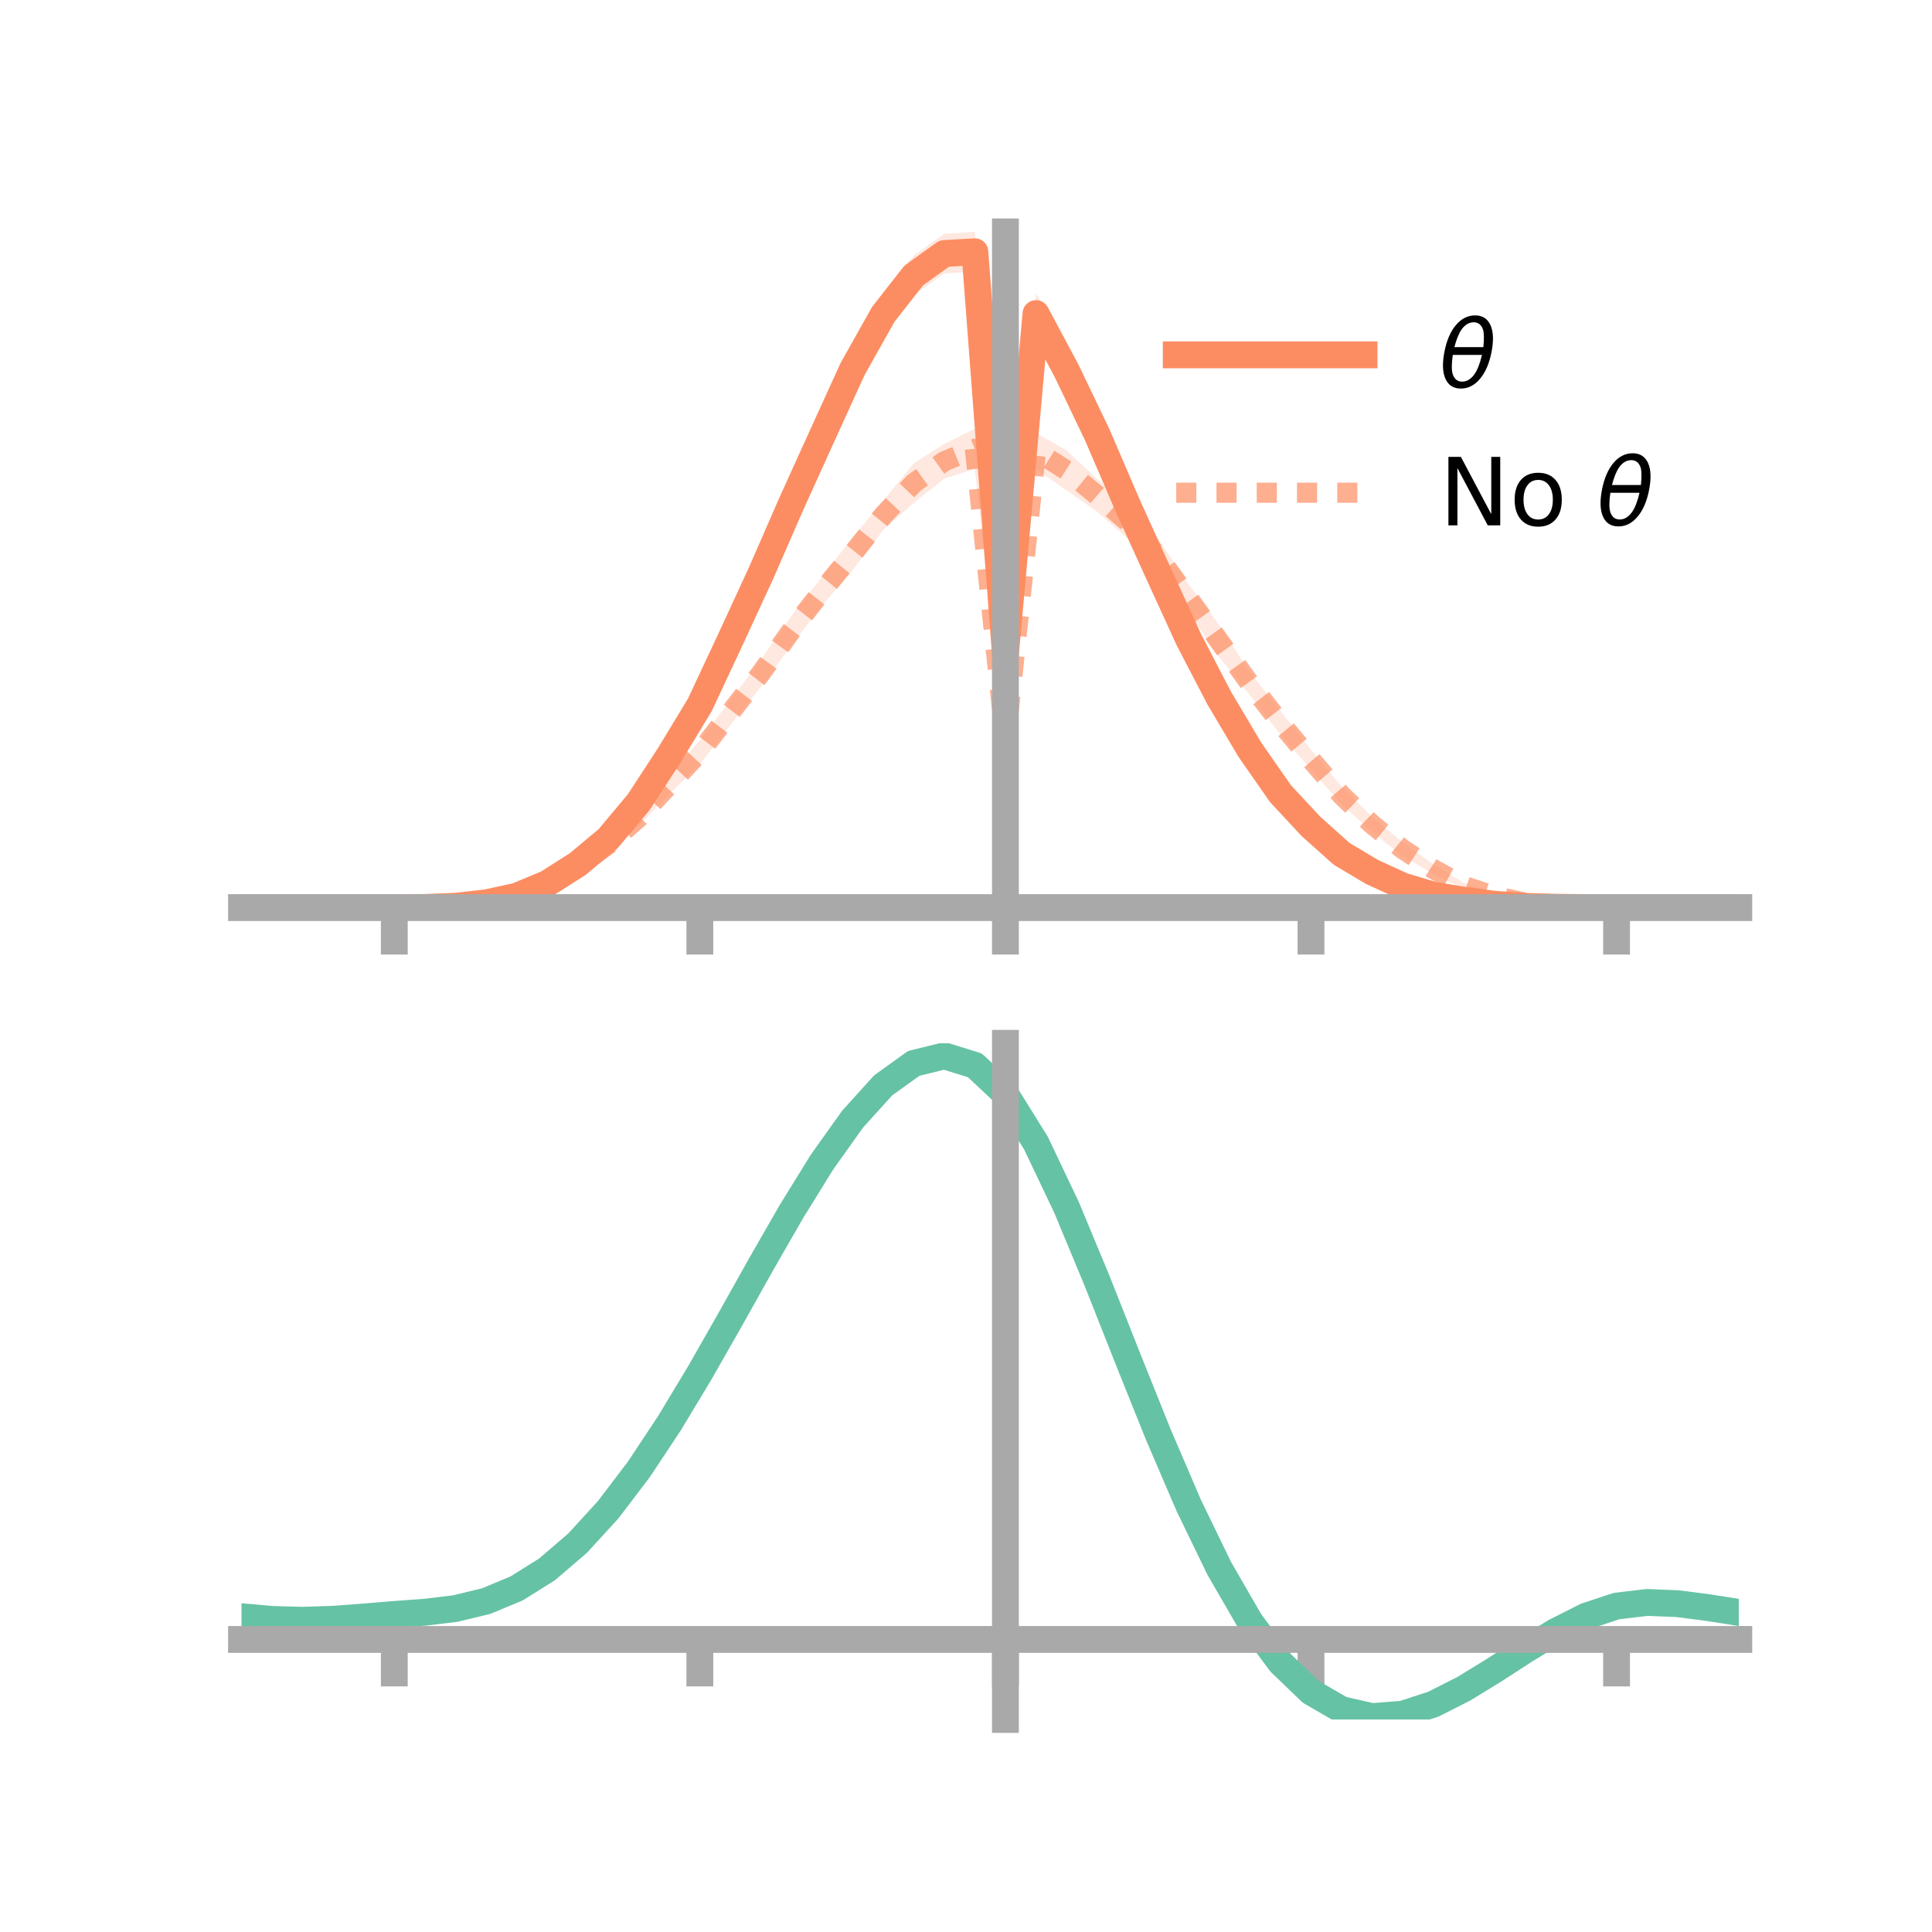 <?xml version="1.0" encoding="utf-8" standalone="no"?>
<!DOCTYPE svg PUBLIC "-//W3C//DTD SVG 1.1//EN"
  "http://www.w3.org/Graphics/SVG/1.1/DTD/svg11.dtd">
<!-- Created with matplotlib (https://matplotlib.org/) -->
<svg height="144pt" version="1.1" viewBox="0 0 144 144" width="144pt" xmlns="http://www.w3.org/2000/svg" xmlns:xlink="http://www.w3.org/1999/xlink">
 <defs>
  <style type="text/css">*{stroke-linecap:butt;stroke-linejoin:round;}</style>
 </defs>
 <g id="figure_1">
  <g id="patch_1">
   <path d="M 0 144 
L 144 144 
L 144 0 
L 0 0 
z
" style="fill:none;"/>
  </g>
  <g id="axes_1">
   <g id="patch_2">
    <path d="M 18 67.68 
L 129.6 67.68 
L 129.6 17.28 
L 18 17.28 
z
" style="fill:none;"/>
   </g>
   <g id="PolyCollection_1">
    <path clip-path="url(#p3619e782da)" d="M 18 67.648 
L 18 67.648 
L 20.278 67.648 
L 22.555 67.648 
L 24.833 67.648 
L 27.11 67.648 
L 29.388 67.648 
L 31.665 67.61 
L 33.943 67.478 
L 36.22 67.141 
L 38.498 66.6 
L 40.776 65.535 
L 43.053 64.011 
L 45.331 61.937 
L 47.608 59.13 
L 49.886 55.581 
L 52.163 51.753 
L 54.441 46.773 
L 56.718 41.783 
L 58.996 36.284 
L 61.273 31.124 
L 63.551 25.971 
L 65.829 21.792 
L 68.106 19.054 
L 70.384 17.417 
L 72.661 17.28 
L 74.939 48.051 
L 77.216 21.841 
L 79.494 25.91 
L 81.771 30.908 
L 84.049 36.375 
L 86.327 41.253 
L 88.604 46.581 
L 90.882 50.991 
L 93.159 54.833 
L 95.437 58.268 
L 97.714 60.863 
L 99.992 62.956 
L 102.269 64.402 
L 104.547 65.565 
L 106.824 66.422 
L 109.102 66.815 
L 111.38 67.221 
L 113.657 67.435 
L 115.935 67.557 
L 118.212 67.623 
L 120.49 67.648 
L 122.767 67.648 
L 125.045 67.648 
L 127.322 67.648 
L 129.6 67.648 
L 129.6 67.648 
L 129.6 67.648 
L 127.322 67.648 
L 125.045 67.648 
L 122.767 67.648 
L 120.49 67.649 
L 118.212 67.672 
L 115.935 67.68 
L 113.657 67.672 
L 111.38 67.579 
L 109.102 67.381 
L 106.824 67.018 
L 104.547 66.509 
L 102.269 65.586 
L 99.992 64.317 
L 97.714 62.332 
L 95.437 60.034 
L 93.159 56.93 
L 90.882 53.102 
L 88.604 48.741 
L 86.327 44.13 
L 84.049 38.984 
L 81.771 33.861 
L 79.494 29.357 
L 77.216 24.902 
L 74.939 49.467 
L 72.661 20.245 
L 70.384 20.378 
L 68.106 22.004 
L 65.829 25.086 
L 63.551 29.024 
L 61.273 33.863 
L 58.996 38.748 
L 56.718 43.683 
L 54.441 48.563 
L 52.163 53.321 
L 49.886 57.01 
L 47.608 60.44 
L 45.331 63.078 
L 43.053 64.806 
L 40.776 66.178 
L 38.498 67.007 
L 36.22 67.45 
L 33.943 67.611 
L 31.665 67.659 
L 29.388 67.648 
L 27.11 67.648 
L 24.833 67.648 
L 22.555 67.648 
L 20.278 67.648 
L 18 67.648 
z
" style="fill:#fc8d62;fill-opacity:0.2;"/>
   </g>
   <g id="PolyCollection_2">
    <path clip-path="url(#p3619e782da)" d="M 18 67.648 
L 18 67.648 
L 20.278 67.648 
L 22.555 67.648 
L 24.833 67.648 
L 27.11 67.648 
L 29.388 67.648 
L 31.665 67.588 
L 33.943 67.452 
L 36.22 67.035 
L 38.498 66.346 
L 40.776 65.428 
L 43.053 64.152 
L 45.331 62.302 
L 47.608 60.339 
L 49.886 57.813 
L 52.163 55.17 
L 54.441 52.194 
L 56.718 49.155 
L 58.996 45.895 
L 61.273 42.989 
L 63.551 40.047 
L 65.829 37.322 
L 68.106 34.533 
L 70.384 33.082 
L 72.661 31.956 
L 74.939 54.735 
L 77.216 32.277 
L 79.494 33.566 
L 81.771 35.697 
L 84.049 37.657 
L 86.327 40.175 
L 88.604 43.566 
L 90.882 46.602 
L 93.159 50.092 
L 95.437 52.994 
L 97.714 55.885 
L 99.992 58.618 
L 102.269 60.885 
L 104.547 62.785 
L 106.824 64.409 
L 109.102 65.801 
L 111.38 66.574 
L 113.657 67.134 
L 115.935 67.455 
L 118.212 67.603 
L 120.49 67.648 
L 122.767 67.648 
L 125.045 67.648 
L 127.322 67.648 
L 129.6 67.648 
L 129.6 67.648 
L 129.6 67.648 
L 127.322 67.648 
L 125.045 67.648 
L 122.767 67.648 
L 120.49 67.649 
L 118.212 67.675 
L 115.935 67.644 
L 113.657 67.412 
L 111.38 66.995 
L 109.102 66.256 
L 106.824 65.141 
L 104.547 63.802 
L 102.269 62.014 
L 99.992 59.929 
L 97.714 57.364 
L 95.437 54.753 
L 93.159 51.81 
L 90.882 48.99 
L 88.604 45.66 
L 86.327 42.787 
L 84.049 40.138 
L 81.771 38.136 
L 79.494 36.55 
L 77.216 34.955 
L 74.939 55.941 
L 72.661 34.94 
L 70.384 35.676 
L 68.106 37.489 
L 65.829 39.502 
L 63.551 42.501 
L 61.273 45.128 
L 58.996 48.078 
L 56.718 51.187 
L 54.441 54.028 
L 52.163 56.967 
L 49.886 59.182 
L 47.608 61.548 
L 45.331 63.598 
L 43.053 64.998 
L 40.776 66.046 
L 38.498 66.887 
L 36.22 67.34 
L 33.943 67.631 
L 31.665 67.663 
L 29.388 67.648 
L 27.11 67.648 
L 24.833 67.648 
L 22.555 67.648 
L 20.278 67.648 
L 18 67.648 
z
" style="fill:#fc8d62;fill-opacity:0.2;"/>
   </g>
   <g id="matplotlib.axis_1">
    <g id="xtick_1">
     <g id="line2d_1">
      <defs>
       <path d="M 0 0 
L 0 3.5 
" id="m04f9cae363" style="stroke:#a9a9a9;stroke-width:2;"/>
      </defs>
      <g>
       <use style="fill:#a9a9a9;stroke:#a9a9a9;stroke-width:2;" x="29.388" xlink:href="#m04f9cae363" y="67.648"/>
      </g>
     </g>
    </g>
    <g id="xtick_2">
     <g id="line2d_2">
      <g>
       <use style="fill:#a9a9a9;stroke:#a9a9a9;stroke-width:2;" x="52.163" xlink:href="#m04f9cae363" y="67.648"/>
      </g>
     </g>
    </g>
    <g id="xtick_3">
     <g id="line2d_3">
      <g>
       <use style="fill:#a9a9a9;stroke:#a9a9a9;stroke-width:2;" x="74.939" xlink:href="#m04f9cae363" y="67.648"/>
      </g>
     </g>
    </g>
    <g id="xtick_4">
     <g id="line2d_4">
      <g>
       <use style="fill:#a9a9a9;stroke:#a9a9a9;stroke-width:2;" x="97.714" xlink:href="#m04f9cae363" y="67.648"/>
      </g>
     </g>
    </g>
    <g id="xtick_5">
     <g id="line2d_5">
      <g>
       <use style="fill:#a9a9a9;stroke:#a9a9a9;stroke-width:2;" x="120.49" xlink:href="#m04f9cae363" y="67.648"/>
      </g>
     </g>
    </g>
   </g>
   <g id="matplotlib.axis_2"/>
   <g id="line2d_6">
    <path clip-path="url(#p3619e782da)" d="M 18 67.648 
L 20.278 67.648 
L 22.555 67.648 
L 24.833 67.648 
L 27.11 67.648 
L 29.388 67.648 
L 31.665 67.635 
L 33.943 67.545 
L 36.22 67.295 
L 38.498 66.803 
L 40.776 65.856 
L 43.053 64.409 
L 45.331 62.508 
L 47.608 59.785 
L 49.886 56.295 
L 52.163 52.537 
L 54.441 47.668 
L 56.718 42.733 
L 58.996 37.516 
L 61.273 32.493 
L 63.551 27.497 
L 65.829 23.439 
L 68.106 20.529 
L 70.384 18.897 
L 72.661 18.763 
L 74.939 48.759 
L 77.216 23.371 
L 79.494 27.634 
L 81.771 32.385 
L 84.049 37.679 
L 86.327 42.691 
L 88.604 47.661 
L 90.882 52.046 
L 93.159 55.882 
L 95.437 59.151 
L 97.714 61.597 
L 99.992 63.637 
L 102.269 64.994 
L 104.547 66.037 
L 106.824 66.72 
L 109.102 67.098 
L 111.38 67.4 
L 113.657 67.554 
L 115.935 67.619 
L 118.212 67.647 
L 120.49 67.648 
L 122.767 67.648 
L 125.045 67.648 
L 127.322 67.648 
L 129.6 67.648 
" style="fill:none;stroke:#fc8d62;stroke-linecap:square;stroke-width:2;"/>
   </g>
   <g id="line2d_7">
    <path clip-path="url(#p3619e782da)" d="M 18 67.648 
L 20.278 67.648 
L 22.555 67.648 
L 24.833 67.648 
L 27.11 67.648 
L 29.388 67.648 
L 31.665 67.626 
L 33.943 67.541 
L 36.22 67.187 
L 38.498 66.616 
L 40.776 65.737 
L 43.053 64.575 
L 45.331 62.95 
L 47.608 60.944 
L 49.886 58.497 
L 52.163 56.068 
L 54.441 53.111 
L 56.718 50.171 
L 58.996 46.987 
L 61.273 44.058 
L 63.551 41.274 
L 65.829 38.412 
L 68.106 36.011 
L 70.384 34.379 
L 72.661 33.448 
L 74.939 55.338 
L 77.216 33.616 
L 79.494 35.058 
L 81.771 36.917 
L 84.049 38.898 
L 86.327 41.481 
L 88.604 44.613 
L 90.882 47.796 
L 93.159 50.951 
L 95.437 53.873 
L 97.714 56.624 
L 99.992 59.273 
L 102.269 61.45 
L 104.547 63.293 
L 106.824 64.775 
L 109.102 66.028 
L 111.38 66.785 
L 113.657 67.273 
L 115.935 67.549 
L 118.212 67.639 
L 120.49 67.648 
L 122.767 67.648 
L 125.045 67.648 
L 127.322 67.648 
L 129.6 67.648 
" style="fill:none;stroke:#fc8d62;stroke-dasharray:1.5,1.5;stroke-dashoffset:0;stroke-opacity:0.7;stroke-width:1.5;"/>
   </g>
   <g id="patch_3">
    <path d="M 74.939 67.68 
L 74.939 17.28 
" style="fill:none;stroke:#a9a9a9;stroke-linecap:square;stroke-linejoin:miter;stroke-width:2;"/>
   </g>
   <g id="patch_4">
    <path d="M 129.6 67.68 
L 129.6 17.28 
" style="fill:none;"/>
   </g>
   <g id="patch_5">
    <path d="M 18 67.648 
L 129.6 67.648 
" style="fill:none;stroke:#a9a9a9;stroke-linecap:square;stroke-linejoin:miter;stroke-width:2;"/>
   </g>
   <g id="patch_6">
    <path d="M 18 17.28 
L 129.6 17.28 
" style="fill:none;"/>
   </g>
   <g id="legend_1">
    <g id="line2d_8">
     <path d="M 87.67 26.449 
L 101.67 26.449 
" style="fill:none;stroke:#fc8d62;stroke-linecap:square;stroke-width:2;"/>
    </g>
    <g id="line2d_9"/>
    <g id="text_1">
     <!-- $\theta$ -->
     <g transform="translate(107.27 28.899)scale(0.07 -0.07)">
      <defs>
       <path d="M 45.516 34.672 
L 14.453 34.672 
Q 12.359 20.062 14.5 13.875 
Q 17.188 6.25 24.469 6.25 
Q 31.781 6.25 37.359 13.922 
Q 42.234 20.656 45.516 34.672 
z
M 47.016 42.969 
Q 48.344 56.844 46.625 61.719 
Q 43.953 69.438 36.766 69.438 
Q 29.297 69.438 23.828 61.812 
Q 19.531 55.672 16.156 42.969 
z
M 38.188 76.766 
Q 49.906 76.766 54.594 66.406 
Q 59.281 56.109 55.719 37.844 
Q 52.203 19.625 43.453 9.281 
Q 34.766 -1.125 23.047 -1.125 
Q 11.281 -1.125 6.641 9.281 
Q 2 19.625 5.516 37.844 
Q 9.078 56.109 17.719 66.406 
Q 26.422 76.766 38.188 76.766 
z
" id="DejaVuSans-Oblique-952"/>
      </defs>
      <use transform="translate(0 0.234)" xlink:href="#DejaVuSans-Oblique-952"/>
     </g>
    </g>
    <g id="line2d_10">
     <path d="M 87.67 36.724 
L 101.67 36.724 
" style="fill:none;stroke:#fc8d62;stroke-dasharray:1.5,1.5;stroke-dashoffset:0;stroke-opacity:0.7;stroke-width:1.5;"/>
    </g>
    <g id="line2d_11"/>
    <g id="text_2">
     <!-- No $\theta$ -->
     <g transform="translate(107.27 39.174)scale(0.07 -0.07)">
      <defs>
       <path d="M 9.812 72.906 
L 23.094 72.906 
L 55.422 11.922 
L 55.422 72.906 
L 64.984 72.906 
L 64.984 0 
L 51.703 0 
L 19.391 60.984 
L 19.391 0 
L 9.812 0 
z
" id="DejaVuSans-78"/>
       <path d="M 30.609 48.391 
Q 23.391 48.391 19.188 42.75 
Q 14.984 37.109 14.984 27.297 
Q 14.984 17.484 19.156 11.844 
Q 23.344 6.203 30.609 6.203 
Q 37.797 6.203 41.984 11.859 
Q 46.188 17.531 46.188 27.297 
Q 46.188 37.016 41.984 42.703 
Q 37.797 48.391 30.609 48.391 
z
M 30.609 56 
Q 42.328 56 49.016 48.375 
Q 55.719 40.766 55.719 27.297 
Q 55.719 13.875 49.016 6.219 
Q 42.328 -1.422 30.609 -1.422 
Q 18.844 -1.422 12.172 6.219 
Q 5.516 13.875 5.516 27.297 
Q 5.516 40.766 12.172 48.375 
Q 18.844 56 30.609 56 
z
" id="DejaVuSans-111"/>
       <path id="DejaVuSans-32"/>
      </defs>
      <use transform="translate(0 0.234)" xlink:href="#DejaVuSans-78"/>
      <use transform="translate(74.805 0.234)" xlink:href="#DejaVuSans-111"/>
      <use transform="translate(135.986 0.234)" xlink:href="#DejaVuSans-32"/>
      <use transform="translate(167.773 0.234)" xlink:href="#DejaVuSans-Oblique-952"/>
     </g>
    </g>
   </g>
  </g>
  <g id="axes_2">
   <g id="patch_7">
    <path d="M 18 128.16 
L 129.6 128.16 
L 129.6 77.76 
L 18 77.76 
z
" style="fill:none;"/>
   </g>
   <g id="PolyCollection_3">
    <path clip-path="url(#p1f7a5ff03a)" d="M 18 120.538 
L 18 120.457 
L 20.278 120.671 
L 22.555 120.733 
L 24.833 120.652 
L 27.11 120.474 
L 29.388 120.276 
L 31.665 120.107 
L 33.943 119.826 
L 36.22 119.272 
L 38.498 118.317 
L 40.776 116.869 
L 43.053 114.877 
L 45.331 112.332 
L 47.608 109.267 
L 49.886 105.749 
L 52.163 101.88 
L 54.441 97.788 
L 56.718 93.628 
L 58.996 89.575 
L 61.273 85.818 
L 63.551 82.556 
L 65.829 79.992 
L 68.106 78.327 
L 70.384 77.76 
L 72.661 78.478 
L 74.939 80.65 
L 77.216 84.365 
L 79.494 89.226 
L 81.771 94.787 
L 84.049 100.633 
L 86.327 106.4 
L 88.604 111.788 
L 90.882 116.562 
L 93.159 120.558 
L 95.437 123.676 
L 97.714 125.885 
L 99.992 127.211 
L 102.269 127.731 
L 104.547 127.557 
L 106.824 126.828 
L 109.102 125.696 
L 111.38 124.324 
L 113.657 122.875 
L 115.935 121.506 
L 118.212 120.372 
L 120.49 119.623 
L 122.767 119.355 
L 125.045 119.454 
L 127.322 119.758 
L 129.6 120.129 
L 129.6 120.235 
L 129.6 120.235 
L 127.322 119.889 
L 125.045 119.604 
L 122.767 119.517 
L 120.49 119.788 
L 118.212 120.547 
L 115.935 121.709 
L 113.657 123.124 
L 111.38 124.627 
L 109.102 126.048 
L 106.824 127.219 
L 104.547 127.974 
L 102.269 128.16 
L 99.992 127.648 
L 97.714 126.338 
L 95.437 124.172 
L 93.159 121.134 
L 90.882 117.257 
L 88.604 112.632 
L 86.327 107.413 
L 84.049 101.824 
L 81.771 96.154 
L 79.494 90.756 
L 77.216 86.036 
L 74.939 82.43 
L 72.661 80.328 
L 70.384 79.637 
L 68.106 80.189 
L 65.829 81.796 
L 63.551 84.265 
L 61.273 87.397 
L 58.996 90.998 
L 56.718 94.876 
L 54.441 98.849 
L 52.163 102.753 
L 49.886 106.441 
L 47.608 109.794 
L 45.331 112.719 
L 43.053 115.154 
L 40.776 117.071 
L 38.498 118.477 
L 36.22 119.412 
L 33.943 119.955 
L 31.665 120.227 
L 29.388 120.386 
L 27.11 120.568 
L 24.833 120.728 
L 22.555 120.795 
L 20.278 120.733 
L 18 120.538 
z
" style="fill:#66c2a5;fill-opacity:0.2;"/>
   </g>
   <g id="matplotlib.axis_3">
    <g id="xtick_6">
     <g id="line2d_12">
      <g>
       <use style="fill:#a9a9a9;stroke:#a9a9a9;stroke-width:2;" x="29.388" xlink:href="#m04f9cae363" y="122.196"/>
      </g>
     </g>
    </g>
    <g id="xtick_7">
     <g id="line2d_13">
      <g>
       <use style="fill:#a9a9a9;stroke:#a9a9a9;stroke-width:2;" x="52.163" xlink:href="#m04f9cae363" y="122.196"/>
      </g>
     </g>
    </g>
    <g id="xtick_8">
     <g id="line2d_14">
      <g>
       <use style="fill:#a9a9a9;stroke:#a9a9a9;stroke-width:2;" x="74.939" xlink:href="#m04f9cae363" y="122.196"/>
      </g>
     </g>
    </g>
    <g id="xtick_9">
     <g id="line2d_15">
      <g>
       <use style="fill:#a9a9a9;stroke:#a9a9a9;stroke-width:2;" x="97.714" xlink:href="#m04f9cae363" y="122.196"/>
      </g>
     </g>
    </g>
    <g id="xtick_10">
     <g id="line2d_16">
      <g>
       <use style="fill:#a9a9a9;stroke:#a9a9a9;stroke-width:2;" x="120.49" xlink:href="#m04f9cae363" y="122.196"/>
      </g>
     </g>
    </g>
   </g>
   <g id="matplotlib.axis_4"/>
   <g id="line2d_17">
    <path clip-path="url(#p1f7a5ff03a)" d="M 18 120.498 
L 20.278 120.702 
L 22.555 120.764 
L 24.833 120.69 
L 27.11 120.521 
L 29.388 120.331 
L 31.665 120.167 
L 33.943 119.891 
L 36.22 119.342 
L 38.498 118.397 
L 40.776 116.97 
L 43.053 115.015 
L 45.331 112.526 
L 47.608 109.531 
L 49.886 106.095 
L 52.163 102.316 
L 54.441 98.318 
L 56.718 94.252 
L 58.996 90.287 
L 61.273 86.608 
L 63.551 83.41 
L 65.829 80.894 
L 68.106 79.258 
L 70.384 78.698 
L 72.661 79.403 
L 74.939 81.54 
L 77.216 85.201 
L 79.494 89.991 
L 81.771 95.471 
L 84.049 101.228 
L 86.327 106.907 
L 88.604 112.21 
L 90.882 116.91 
L 93.159 120.846 
L 95.437 123.924 
L 97.714 126.112 
L 99.992 127.429 
L 102.269 127.945 
L 104.547 127.766 
L 106.824 127.024 
L 109.102 125.872 
L 111.38 124.475 
L 113.657 122.999 
L 115.935 121.608 
L 118.212 120.46 
L 120.49 119.706 
L 122.767 119.436 
L 125.045 119.529 
L 127.322 119.824 
L 129.6 120.182 
" style="fill:none;stroke:#66c2a5;stroke-linecap:square;stroke-width:2;"/>
   </g>
   <g id="patch_8">
    <path d="M 74.939 128.16 
L 74.939 77.76 
" style="fill:none;stroke:#a9a9a9;stroke-linecap:square;stroke-linejoin:miter;stroke-width:2;"/>
   </g>
   <g id="patch_9">
    <path d="M 129.6 128.16 
L 129.6 77.76 
" style="fill:none;"/>
   </g>
   <g id="patch_10">
    <path d="M 18 122.196 
L 129.6 122.196 
" style="fill:none;stroke:#a9a9a9;stroke-linecap:square;stroke-linejoin:miter;stroke-width:2;"/>
   </g>
   <g id="patch_11">
    <path d="M 18 77.76 
L 129.6 77.76 
" style="fill:none;"/>
   </g>
  </g>
 </g>
 <defs>
  <clipPath id="p3619e782da">
   <rect height="50.4" width="111.6" x="18" y="17.28"/>
  </clipPath>
  <clipPath id="p1f7a5ff03a">
   <rect height="50.4" width="111.6" x="18" y="77.76"/>
  </clipPath>
 </defs>
</svg>
